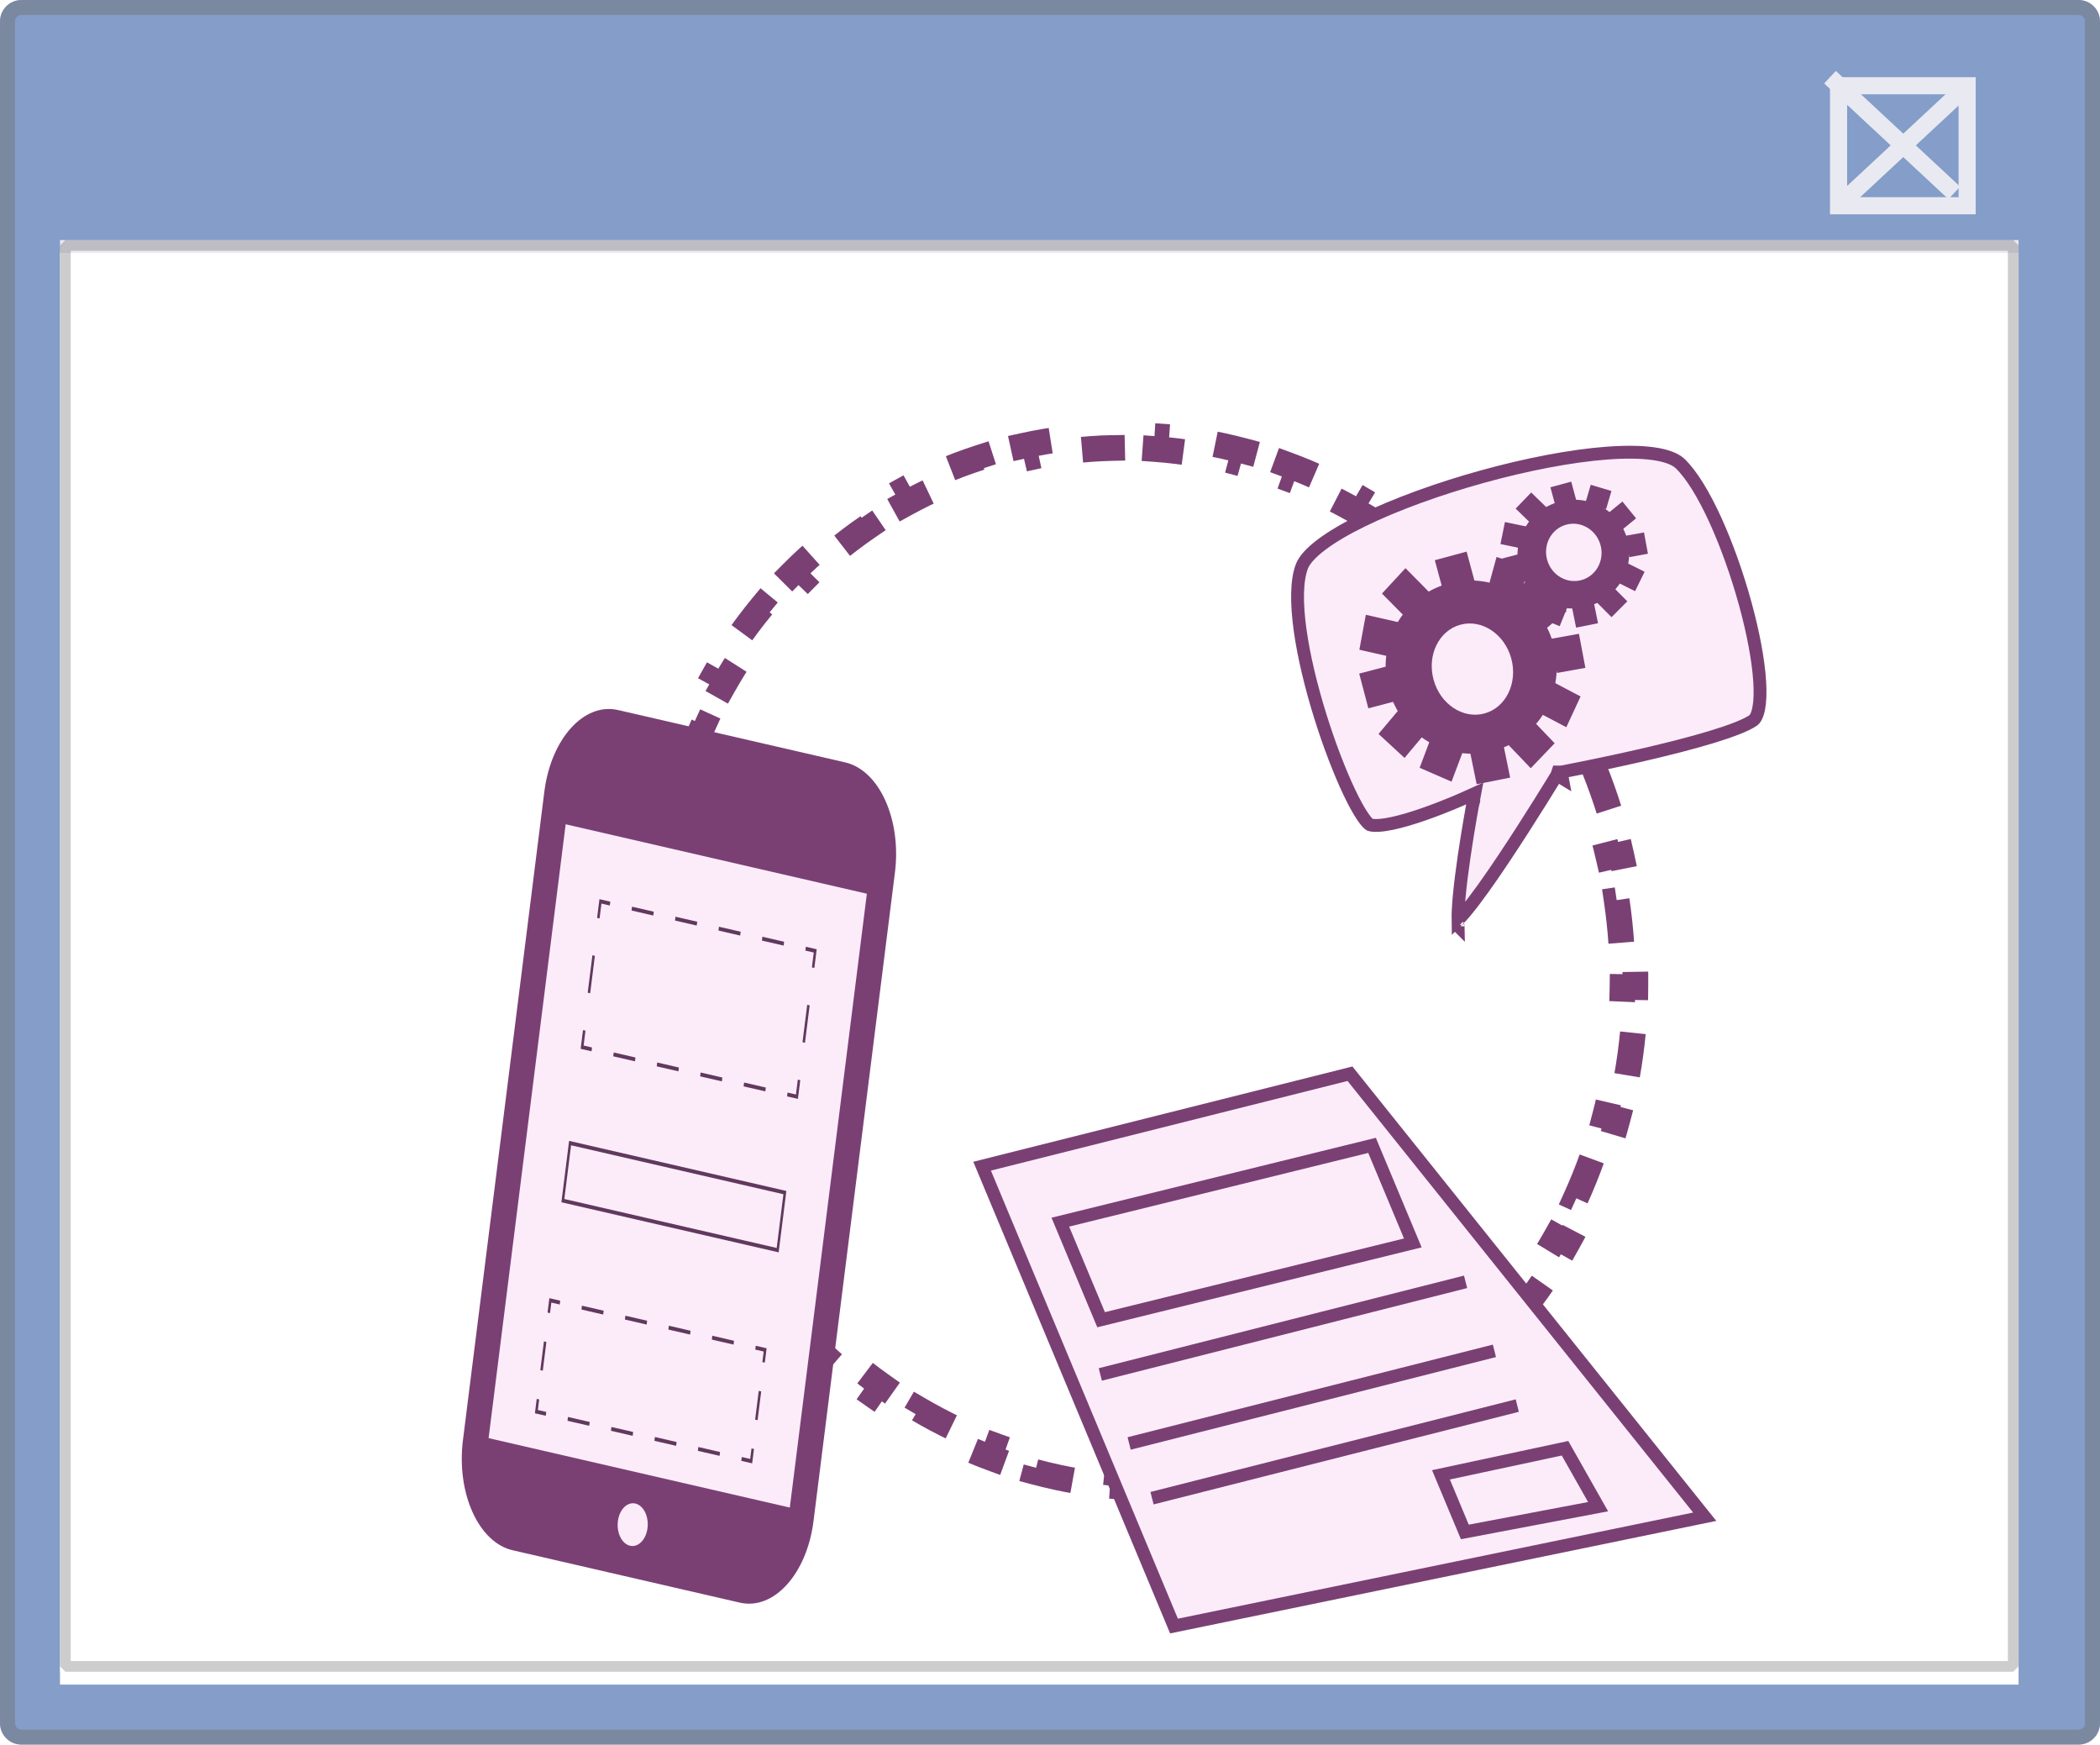 <svg width="490" height="407" viewBox="0 0 490 407" fill="none" xmlns="http://www.w3.org/2000/svg">
<g clip-path="url(#clip0_6_176)">
<path d="M485 0H5C2.239 0 0 2.239 0 5V402C0 404.761 2.239 407 5 407H485C487.761 407 490 404.761 490 402V5C490 2.239 487.761 0 485 0Z" fill="#849DC9"/>
<path d="M485 1.75H5C3.205 1.75 1.75 3.205 1.75 5V402C1.75 403.795 3.205 405.25 5 405.25H485C486.795 405.25 488.25 403.795 488.25 402V5C488.25 3.205 486.795 1.75 485 1.75Z" stroke="#707070" stroke-opacity="0.45" stroke-width="3.5" stroke-linejoin="round"/>
<path d="M471 56H14V390H471V56Z" fill="#E9E9F2"/>
<g filter="url(#filter0_d_6_176)">
<path d="M471 56H14V390H471V56Z" fill="white"/>
</g>
<path d="M469.75 57.25H15.25V388.75H469.75V57.25Z" stroke="#575454" stroke-opacity="0.29" stroke-width="2.5" stroke-linejoin="bevel"/>
<path d="M427 18L456 45" stroke="#E9E9F2" stroke-width="4"/>
<path d="M429.5 47.5L458.5 20.5" stroke="#E9E9F2" stroke-width="4"/>
<path d="M459 20H429V48H459V20Z" stroke="#E9E9F2" stroke-width="4"/>
<g filter="url(#filter1_d_6_176)">
<path d="M372.053 175.466C373.333 178.66 374.498 181.929 375.542 185.271L372.678 186.165C373.182 187.778 373.657 189.408 374.102 191.055C374.547 192.702 374.958 194.349 375.336 195.996L378.26 195.325C379.042 198.738 379.683 202.149 380.187 205.553L377.219 205.992C377.719 209.371 378.081 212.741 378.308 216.096L381.301 215.894C381.537 219.379 381.631 222.848 381.587 226.293L378.587 226.255C378.544 229.665 378.362 233.051 378.047 236.404L381.033 236.685C380.707 240.158 380.24 243.598 379.637 246.995L376.683 246.471C376.088 249.821 375.358 253.13 374.498 256.387L377.398 257.154C376.508 260.522 375.482 263.838 374.324 267.092L371.497 266.087C370.358 269.288 369.088 272.428 367.692 275.498L370.423 276.739C368.983 279.908 367.412 283.003 365.714 286.017L363.1 284.545C361.436 287.499 359.649 290.372 357.742 293.154L360.217 294.849C358.253 297.716 356.165 300.489 353.959 303.16L351.646 301.25C349.493 303.857 347.225 306.362 344.847 308.757L346.976 310.871C344.532 313.332 341.975 315.679 339.31 317.904L337.387 315.601C334.801 317.76 332.111 319.799 329.322 321.71L331.017 324.185C328.166 326.138 325.213 327.961 322.164 329.645L320.714 327.019C317.778 328.64 314.75 330.128 311.635 331.474L312.825 334.228C309.665 335.594 306.417 336.817 303.086 337.891L302.166 335.035C300.567 335.55 298.948 336.03 297.31 336.473C295.673 336.916 294.033 337.317 292.392 337.678L293.036 340.608C289.618 341.359 286.196 341.938 282.778 342.351L282.418 339.372C279.049 339.779 275.684 340.019 272.331 340.098L272.402 343.097C268.92 343.18 265.451 343.092 262.004 342.842L262.221 339.85C258.849 339.605 255.497 339.199 252.176 338.637L251.676 341.595C248.253 341.016 244.861 340.277 241.511 339.382L242.284 336.484C239.024 335.613 235.802 334.592 232.628 333.425L231.593 336.241C228.342 335.045 225.141 333.702 222 332.215L223.284 329.504C220.235 328.061 217.244 326.48 214.318 324.767L212.802 327.356C209.817 325.608 206.9 323.725 204.059 321.715L205.793 319.266C203.041 317.318 200.361 315.245 197.764 313.054L195.83 315.347C193.189 313.119 190.632 310.772 188.166 308.311L190.285 306.188C187.901 303.807 185.603 301.317 183.401 298.723L181.114 300.664C178.881 298.033 176.745 295.298 174.713 292.462L177.151 290.715C175.189 287.977 173.327 285.144 171.571 282.22L168.999 283.765C167.225 280.811 165.558 277.767 164.006 274.637L166.693 273.304C165.199 270.292 163.813 267.199 162.543 264.028L159.758 265.144C158.478 261.95 157.313 258.68 156.269 255.339L159.133 254.444C158.629 252.832 158.154 251.202 157.709 249.555C157.264 247.908 156.853 246.261 156.475 244.614L153.551 245.284C152.769 241.872 152.128 238.46 151.624 235.057L154.592 234.618C154.092 231.239 153.73 227.868 153.503 224.514L150.51 224.716C150.274 221.231 150.18 217.762 150.224 214.316L153.224 214.355C153.267 210.944 153.449 207.559 153.764 204.205L150.778 203.924C151.104 200.451 151.571 197.012 152.174 193.615L155.128 194.139C155.723 190.788 156.453 187.48 157.313 184.222L154.413 183.456C155.302 180.088 156.329 176.772 157.487 173.517L160.313 174.523C161.453 171.322 162.723 168.182 164.118 165.112L161.387 163.87C162.828 160.702 164.399 157.606 166.097 154.593L168.711 156.065C170.375 153.111 172.162 150.238 174.068 147.456L171.594 145.76C173.558 142.894 175.646 140.12 177.851 137.45L180.165 139.36C182.318 136.753 184.586 134.248 186.964 131.853L184.835 129.739C187.279 127.278 189.836 124.93 192.501 122.705L194.424 125.009C197.009 122.85 199.7 120.811 202.489 118.9L200.794 116.425C203.645 114.472 206.598 112.649 209.647 110.965L211.097 113.591C214.033 111.97 217.061 110.482 220.176 109.136L218.985 106.382C222.146 105.016 225.394 103.792 228.725 102.719L229.645 105.574C231.244 105.059 232.862 104.58 234.5 104.137C236.138 103.694 237.778 103.293 239.419 102.932L238.775 100.002C242.193 99.251 245.615 98.671 249.033 98.259L249.393 101.237C252.762 100.831 256.127 100.59 259.479 100.511L259.409 97.512C262.891 97.43 266.36 97.517 269.807 97.768L269.59 100.76C272.962 101.005 276.313 101.411 279.635 101.973L280.135 99.014C283.558 99.593 286.95 100.333 290.3 101.227L289.526 104.126C292.787 104.996 296.009 106.018 299.183 107.185L300.218 104.369C303.469 105.564 306.67 106.908 309.811 108.394L308.527 111.106C311.576 112.549 314.567 114.129 317.493 115.843L319.009 113.254C321.994 115.002 324.911 116.884 327.752 118.895L326.018 121.344C328.77 123.292 331.449 125.364 334.047 127.556L335.981 125.263C338.622 127.49 341.179 129.838 343.645 132.299L341.526 134.422C343.91 136.802 346.208 139.292 348.41 141.887L350.697 139.946C352.929 142.577 355.066 145.312 357.098 148.147L354.66 149.895C356.622 152.633 358.484 155.466 360.24 158.39L362.812 156.845C364.586 159.799 366.253 162.843 367.805 165.972L365.118 167.305C366.612 170.318 367.998 173.411 369.268 176.582L372.053 175.466Z" stroke="#7A4074" stroke-width="6" stroke-dasharray="10 10"/>
<path d="M364.551 177.586L364.275 176.111L363.616 176.235L363.268 176.808L364.551 177.586ZM364.551 177.586C364.275 176.111 364.275 176.111 364.275 176.111L364.276 176.111L364.281 176.11L364.301 176.106L364.381 176.091C364.452 176.078 364.557 176.058 364.696 176.031C364.972 175.979 365.379 175.901 365.9 175.799C366.943 175.597 368.442 175.301 370.265 174.931C373.911 174.189 378.85 173.147 384.023 171.943C389.201 170.738 394.595 169.377 399.159 167.998C403.794 166.597 407.362 165.237 409.05 164.088C409.508 163.776 410.032 162.976 410.361 161.32C410.678 159.718 410.758 157.593 410.601 155.045C410.287 149.962 409.049 143.48 407.203 136.766C405.359 130.06 402.925 123.184 400.25 117.32C397.555 111.411 394.685 106.69 392.026 104.149C390.93 103.103 388.905 102.288 385.88 101.852C382.904 101.423 379.183 101.391 374.941 101.709C366.463 102.345 356.111 104.364 345.905 107.188C335.7 110.012 325.708 113.622 317.946 117.41C314.063 119.306 310.777 121.227 308.312 123.092C305.805 124.989 304.321 126.699 303.776 128.119C302.524 131.378 302.478 136.655 303.363 143.013C304.237 149.299 305.981 156.388 308.077 163.106C310.173 169.822 312.606 176.12 314.841 180.821C315.96 183.176 317.013 185.093 317.93 186.451C318.389 187.132 318.792 187.639 319.128 187.982C319.442 188.302 319.612 188.392 319.64 188.406C319.645 188.409 319.645 188.409 319.643 188.408C320.609 188.701 322.386 188.608 324.784 188.106C327.098 187.622 329.723 186.819 332.216 185.951C334.703 185.086 337.027 184.168 338.73 183.465C339.581 183.114 340.276 182.817 340.756 182.609C340.997 182.505 341.183 182.423 341.309 182.367C341.372 182.339 341.42 182.318 341.452 182.304L341.487 182.288L341.496 182.284L341.497 182.284L341.498 182.284L344.112 181.107L343.588 183.926L342.113 183.651C343.588 183.926 343.588 183.926 343.588 183.926L343.588 183.926L343.587 183.929L343.585 183.941L343.576 183.987L343.543 184.17C343.513 184.331 343.47 184.569 343.415 184.874C343.306 185.485 343.15 186.365 342.965 187.443C342.595 189.599 342.11 192.54 341.65 195.683C341.189 198.829 340.754 202.164 340.483 205.113C340.285 207.272 340.181 209.159 340.204 210.595C340.692 210.119 341.293 209.46 341.997 208.615C344.393 205.743 347.551 201.266 350.719 196.531C353.877 191.809 357.015 186.878 359.365 183.125C360.539 181.249 361.516 179.669 362.198 178.558C362.54 178.002 362.807 177.564 362.99 177.265C363.081 177.116 363.151 177.001 363.198 176.924L363.251 176.837L363.264 176.815L363.267 176.81L363.268 176.808C363.268 176.808 363.268 176.808 364.551 177.586ZM340.297 212.094C340.297 212.094 340.296 212.092 340.296 212.088C340.297 212.092 340.297 212.094 340.297 212.094Z" fill="#FCECFA" stroke="#7A4074" stroke-width="3"/>
<path fill-rule="evenodd" clip-rule="evenodd" d="M348.548 171.143C359.176 168.27 365.43 157.202 362.516 146.422C359.601 135.643 348.623 129.233 337.995 132.107C327.366 134.98 321.113 146.048 324.027 156.827C326.941 167.607 337.919 174.016 348.548 171.143ZM346.363 162.446C351.372 161.092 354.179 155.359 352.633 149.641C351.087 143.923 345.774 140.385 340.765 141.739C335.757 143.093 332.949 148.826 334.495 154.544C336.041 160.262 341.354 163.8 346.363 162.446Z" fill="#7A4074"/>
<rect x="334.789" y="126.69" width="7.686" height="7.077" transform="rotate(-15.128 334.789 126.69)" fill="#7A4074"/>
<rect width="7.799" height="6.981" transform="matrix(0.952 0.307 -0.264 0.965 349.193 125.937)" fill="#7A4074"/>
<rect width="8.022" height="6.785" transform="matrix(0.618 0.787 -0.763 0.647 360.576 132.285)" fill="#7A4074"/>
<rect width="8.085" height="6.728" transform="matrix(0.185 0.983 -0.984 0.177 368.424 143.856)" fill="#7A4074"/>
<rect width="7.914" height="6.881" transform="matrix(-0.421 0.907 -0.885 -0.466 368.803 158.478)" fill="#7A4074"/>
<rect width="8.069" height="7.648" transform="matrix(-0.692 0.722 -0.691 -0.723 362.755 169.397)" fill="#7A4074"/>
<rect width="7.966" height="7.74" transform="matrix(-0.981 0.194 -0.201 -0.98 352.37 177.412)" fill="#7A4074"/>
<rect width="8.119" height="8.72" transform="matrix(-0.917 -0.399 0.353 -0.936 338.692 178.357)" fill="#7A4074"/>
<rect width="8.256" height="8.575" transform="matrix(-0.735 -0.678 0.643 -0.766 327.723 172.816)" fill="#7A4074"/>
<rect width="8.38" height="8.438" transform="matrix(-0.254 -0.967 0.967 -0.253 319.276 161.245)" fill="#7A4074"/>
<rect width="8.298" height="8.529" transform="matrix(0.182 -0.983 0.975 0.222 317.184 147.58)" fill="#7A4074"/>
<rect width="8.076" height="8.765" transform="matrix(0.679 -0.734 0.703 0.711 322.461 134.47)" fill="#7A4074"/>
<path fill-rule="evenodd" clip-rule="evenodd" d="M370.419 137.485C377.382 135.603 381.548 128.608 379.724 121.861C377.9 115.115 370.777 111.172 363.814 113.054C356.852 114.937 352.686 121.931 354.509 128.678C356.333 135.424 363.456 139.367 370.419 137.485ZM368.972 131.336C372.416 130.405 374.424 126.754 373.458 123.18C372.492 119.606 368.917 117.464 365.474 118.395C362.03 119.325 360.022 122.977 360.988 126.551C361.954 130.125 365.529 132.267 368.972 131.336Z" fill="#7A4074"/>
<rect x="361.761" y="109.677" width="5.035" height="4.429" transform="rotate(-15.128 361.761 109.677)" fill="#7A4074"/>
<rect width="5.042" height="4.423" transform="matrix(0.958 0.287 -0.283 0.959 371.174 109.098)" fill="#7A4074"/>
<rect width="5.057" height="4.41" transform="matrix(0.631 0.776 -0.774 0.634 378.562 113)" fill="#7A4074"/>
<rect width="5.061" height="4.406" transform="matrix(0.181 0.983 -0.984 0.18 383.602 120.207)" fill="#7A4074"/>
<rect width="5.05" height="4.416" transform="matrix(-0.441 0.897 -0.895 -0.446 383.742 129.384)" fill="#7A4074"/>
<rect width="5.224" height="4.839" transform="matrix(-0.706 0.708 -0.705 -0.709 379.711 136.284)" fill="#7A4074"/>
<rect width="5.218" height="4.845" transform="matrix(-0.98 0.197 -0.198 -0.98 372.869 141.393)" fill="#7A4074"/>
<rect width="5.228" height="5.546" transform="matrix(-0.926 -0.378 0.374 -0.928 363.929 142.087)" fill="#7A4074"/>
<rect width="5.237" height="5.537" transform="matrix(-0.749 -0.662 0.659 -0.752 356.806 138.689)" fill="#7A4074"/>
<rect width="5.245" height="5.528" transform="matrix(-0.254 -0.967 0.967 -0.254 351.374 131.486)" fill="#7A4074"/>
<rect width="5.239" height="5.534" transform="matrix(0.199 -0.98 0.979 0.204 350.108 122.922)" fill="#7A4074"/>
<rect width="5.225" height="5.549" transform="matrix(0.694 -0.72 0.717 0.697 353.652 114.653)" fill="#7A4074"/>
<g filter="url(#filter2_d_6_176)">
<path d="M127.012 176.702C128.564 164.344 136.27 155.812 144.224 157.646L197.224 169.862C205.178 171.696 210.368 183.2 208.817 195.558L189.825 346.82C188.273 359.178 180.568 367.71 172.613 365.877L119.614 353.66C111.659 351.826 106.469 340.322 108.021 327.964L127.012 176.702Z" fill="#7A4074"/>
<path d="M131.987 184.295L202.269 200.495L184.289 343.702L114.006 327.502L131.987 184.295Z" fill="#FCECFA"/>
<path d="M151.087 348.482C150.746 351.201 148.921 353.048 147.012 352.608C145.104 352.168 143.833 349.607 144.174 346.888C144.515 344.17 146.34 342.322 148.249 342.762C150.158 343.202 151.428 345.763 151.087 348.482Z" fill="#FCECFA"/>
<path fill-rule="evenodd" clip-rule="evenodd" d="M139.322 206.132L139.87 201.768L142.405 202.352L142.292 203.248L140.333 202.796L139.898 206.264L139.322 206.132ZM152.544 204.69L147.474 203.521L147.362 204.416L152.431 205.585L152.544 204.69ZM157.613 205.858L157.501 206.753L162.57 207.922L162.683 207.027L157.613 205.858ZM167.752 208.195L167.64 209.09L172.71 210.259L172.822 209.364L167.752 208.195ZM177.891 210.532L177.779 211.427L182.849 212.596L182.961 211.701L177.891 210.532ZM188.031 212.869L187.918 213.764L189.877 214.216L189.441 217.684L190.017 217.817L190.565 213.454L188.031 212.869ZM188.922 226.544L188.346 226.411L187.25 235.138L187.826 235.27L188.922 226.544ZM186.73 243.997L186.154 243.864L185.719 247.332L183.76 246.881L183.648 247.776L186.183 248.36L186.73 243.997ZM178.578 246.608L178.691 245.712L173.621 244.544L173.509 245.439L178.578 246.608ZM168.439 244.27L168.552 243.375L163.482 242.207L163.37 243.102L168.439 244.27ZM158.3 241.933L158.412 241.038L153.343 239.87L153.231 240.765L158.3 241.933ZM148.161 239.596L148.273 238.701L143.204 237.533L143.091 238.428L148.161 239.596ZM138.022 237.259L138.134 236.364L136.176 235.913L136.611 232.444L136.035 232.312L135.487 236.675L138.022 237.259ZM137.131 223.585L137.707 223.718L138.802 214.991L138.226 214.858L137.131 223.585Z" fill="#61395D"/>
<path fill-rule="evenodd" clip-rule="evenodd" d="M127.761 298.209L128.183 294.853L130.717 295.437L130.605 296.332L128.646 295.88L128.337 298.342L127.761 298.209ZM140.856 297.774L135.787 296.605L135.675 297.501L140.744 298.669L140.856 297.774ZM145.926 298.943L145.814 299.838L150.883 301.006L150.996 300.111L145.926 298.943ZM156.065 301.28L155.953 302.175L161.022 303.343L161.135 302.448L156.065 301.28ZM166.204 303.617L166.092 304.512L171.161 305.68L171.274 304.785L166.204 303.617ZM176.343 305.954L176.231 306.849L178.19 307.3L177.881 309.762L178.457 309.895L178.878 306.538L176.343 305.954ZM177.614 316.607L177.038 316.475L176.195 323.187L176.771 323.32L177.614 316.607ZM175.928 330.033L175.352 329.9L175.043 332.362L173.084 331.91L172.972 332.805L175.507 333.389L175.928 330.033ZM167.902 331.637L168.015 330.742L162.945 329.573L162.833 330.468L167.902 331.637ZM157.763 329.299L157.876 328.404L152.806 327.236L152.694 328.131L157.763 329.299ZM147.624 326.962L147.737 326.067L142.667 324.899L142.555 325.794L147.624 326.962ZM137.485 324.625L137.598 323.73L132.528 322.562L132.416 323.457L137.485 324.625ZM127.346 322.288L127.458 321.393L125.5 320.942L125.809 318.48L125.233 318.348L124.811 321.704L127.346 322.288ZM126.075 311.635L126.652 311.768L127.494 305.055L126.918 304.922L126.075 311.635Z" fill="#61395D"/>
<path fill-rule="evenodd" clip-rule="evenodd" d="M182.797 270.604L133.254 259.184L131.68 271.714L181.224 283.134L182.797 270.604ZM132.79 258.156L130.992 272.477L181.688 284.162L183.486 269.841L132.79 258.156Z" fill="#61395D"/>
</g>
<path d="M229.16 268.059L314.996 246.491L397.767 349.837L273.932 375.341L229.16 268.059Z" fill="#FCECFA"/>
<path d="M247.411 281.119L320.143 263.204L329.656 285.964L256.924 303.879L247.411 281.119Z" fill="#FCECFA"/>
<path d="M336.224 340.064L365.172 333.863L372.889 347.493L341.793 353.387L336.224 340.064Z" fill="#FCECFA"/>
<path d="M256.739 316.646L341.967 295.041M263.468 332.745L348.696 311.139M268.805 345.513L354.033 323.907M229.16 268.059L314.996 246.491L397.767 349.837L273.932 375.341L229.16 268.059ZM247.411 281.119L320.143 263.204L329.656 285.964L256.924 303.879L247.411 281.119ZM336.224 340.064L365.172 333.863L372.889 347.493L341.793 353.387L336.224 340.064Z" stroke="#7A4074" stroke-width="3"/>
</g>
</g>
<defs>
<filter id="filter0_d_6_176" x="8" y="53" width="469" height="346" filterUnits="userSpaceOnUse" color-interpolation-filters="sRGB">
<feFlood flood-opacity="0" result="BackgroundImageFix"/>
<feColorMatrix in="SourceAlpha" type="matrix" values="0 0 0 0 0 0 0 0 0 0 0 0 0 0 0 0 0 0 127 0" result="hardAlpha"/>
<feOffset dy="3"/>
<feGaussianBlur stdDeviation="3"/>
<feColorMatrix type="matrix" values="0 0 0 0 0 0 0 0 0 0 0 0 0 0 0 0 0 0 0.459 0"/>
<feBlend mode="normal" in2="BackgroundImageFix" result="effect1_dropShadow_6_176"/>
<feBlend mode="normal" in="SourceGraphic" in2="effect1_dropShadow_6_176" result="shape"/>
</filter>
<filter id="filter1_d_6_176" x="103.747" y="97.482" width="312.432" height="287.595" filterUnits="userSpaceOnUse" color-interpolation-filters="sRGB">
<feFlood flood-opacity="0" result="BackgroundImageFix"/>
<feColorMatrix in="SourceAlpha" type="matrix" values="0 0 0 0 0 0 0 0 0 0 0 0 0 0 0 0 0 0 127 0" result="hardAlpha"/>
<feOffset dy="4"/>
<feGaussianBlur stdDeviation="2"/>
<feComposite in2="hardAlpha" operator="out"/>
<feColorMatrix type="matrix" values="0 0 0 0 0 0 0 0 0 0 0 0 0 0 0 0 0 0 0.25 0"/>
<feBlend mode="normal" in2="BackgroundImageFix" result="effect1_dropShadow_6_176"/>
<feBlend mode="normal" in="SourceGraphic" in2="effect1_dropShadow_6_176" result="shape"/>
</filter>
<filter id="filter2_d_6_176" x="103.747" y="157.398" width="109.344" height="216.727" filterUnits="userSpaceOnUse" color-interpolation-filters="sRGB">
<feFlood flood-opacity="0" result="BackgroundImageFix"/>
<feColorMatrix in="SourceAlpha" type="matrix" values="0 0 0 0 0 0 0 0 0 0 0 0 0 0 0 0 0 0 127 0" result="hardAlpha"/>
<feOffset dy="4"/>
<feGaussianBlur stdDeviation="2"/>
<feComposite in2="hardAlpha" operator="out"/>
<feColorMatrix type="matrix" values="0 0 0 0 0 0 0 0 0 0 0 0 0 0 0 0 0 0 0.25 0"/>
<feBlend mode="normal" in2="BackgroundImageFix" result="effect1_dropShadow_6_176"/>
<feBlend mode="normal" in="SourceGraphic" in2="effect1_dropShadow_6_176" result="shape"/>
</filter>
<clipPath id="clip0_6_176">
<rect width="490" height="407" fill="white"/>
</clipPath>
</defs>
</svg>
